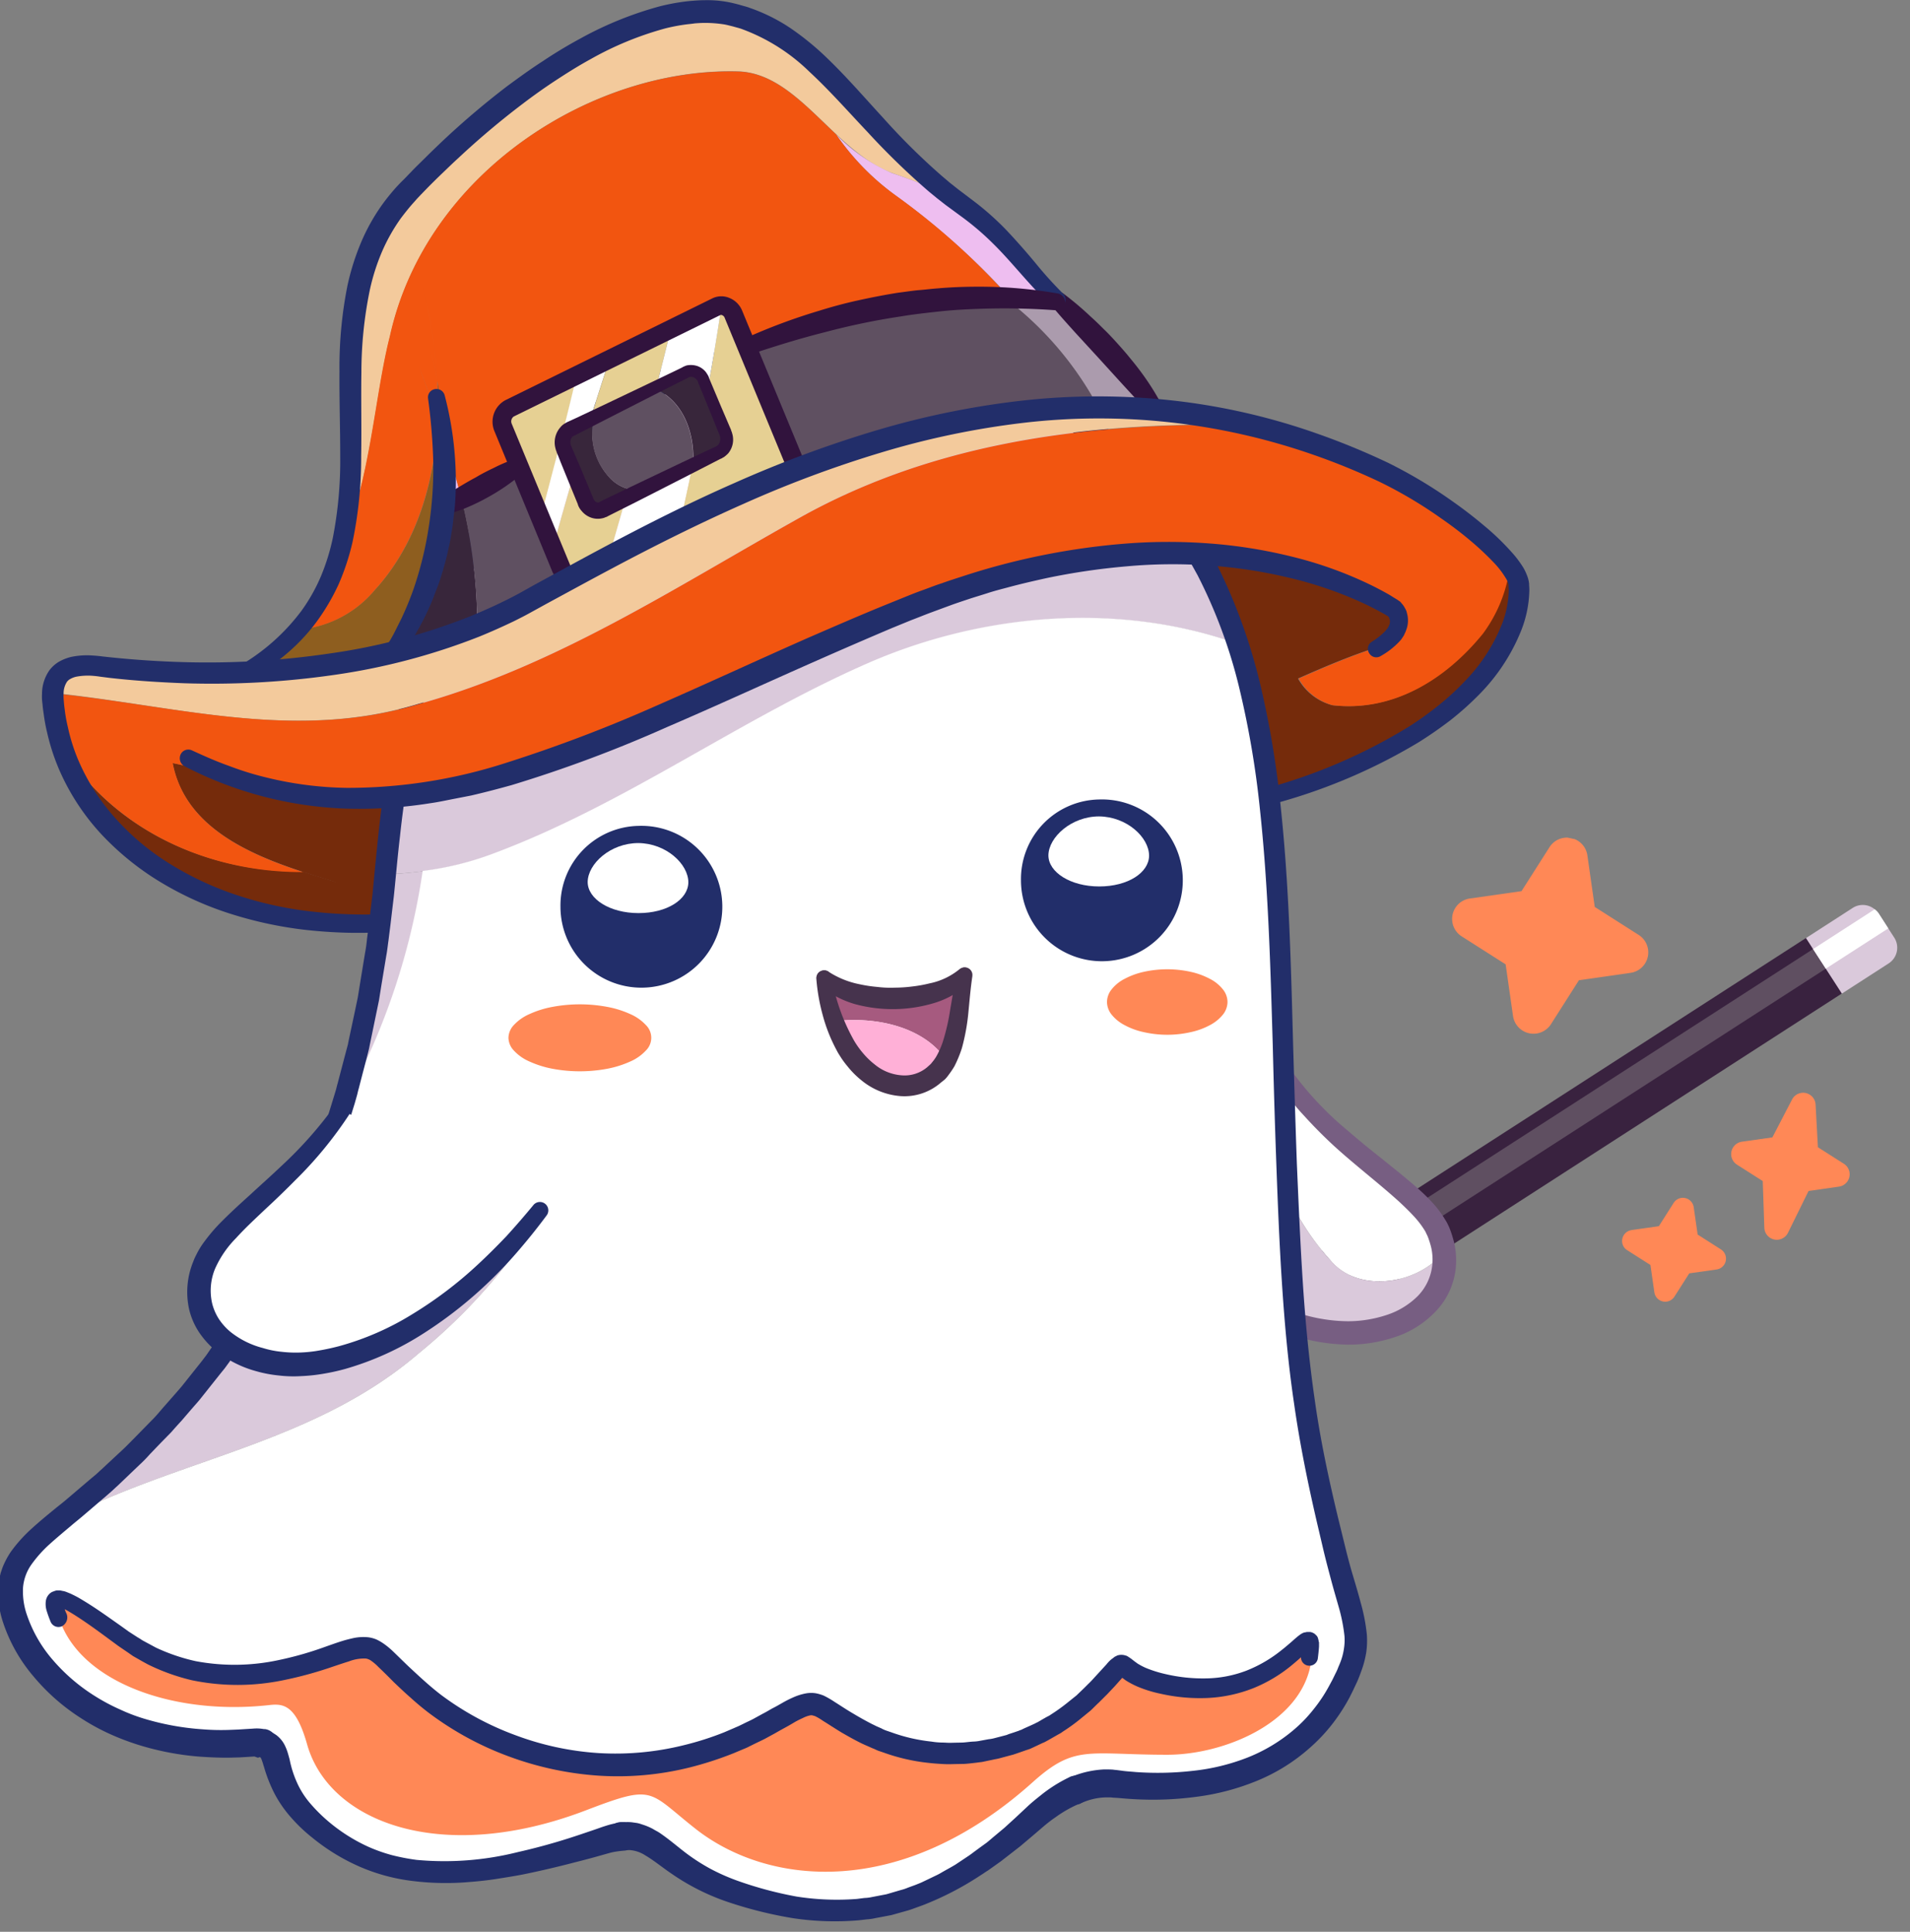 <svg xmlns="http://www.w3.org/2000/svg" width="135" height="136.553" viewBox="0 0 135 136.553">
    <rect x="0" y="0" width="135" height="136.553" fill="#808080" stroke="none"/>
    <defs>
        <clipPath id="iek5km2kma">
            <path data-name="Path 4" d="M206 155h44.755v31.532H206zm0 0" transform="translate(-206 -155)"/>
        </clipPath>
        <clipPath id="y14o6jqw0b">
            <path data-name="Path 3" d="m210.871 144.586 44 9.5-9.5 44-44-9.5zm0 0" transform="translate(-201.375 -144.586)"/>
        </clipPath>
        <clipPath id="ickfykm58c">
            <path data-name="Path 8" d="M206 156h43.738v29.5H206zm0 0" transform="translate(-206 -156)"/>
        </clipPath>
        <clipPath id="coiqqpyhqd">
            <path data-name="Path 12" d="M202 153h52.892v36.618H202zm0 0" transform="translate(-202 -153)"/>
        </clipPath>
        <clipPath id="9d5p5kmkze">
            <path data-name="Path 16" d="M202 153h51.875v35.6H202zm0 0" transform="translate(-202 -153)"/>
        </clipPath>
        <clipPath id="lvk03eyu3f">
            <path data-name="Path 20" d="M222 148h28.48v34.583H222zm0 0" transform="translate(-222 -148)"/>
        </clipPath>
        <clipPath id="ff3qco4j6g">
            <path data-name="Path 32" d="M163 213h35.6v12.039H163zm0 0" transform="translate(-163 -213)"/>
        </clipPath>
        <clipPath id="iiccay6ith">
            <path data-name="Path 35" d="M121.277 113h59.73v101.715h-59.73zm0 0" transform="translate(-121.277 -113)"/>
        </clipPath>
        <clipPath id="nc3ugtjmui">
            <path data-name="Path 72" d="M137 90.586h60.012v48.227H137zm0 0" transform="translate(-137 -90.586)" style="fill:#222e6a"/>
        </clipPath>
        <clipPath id="4q8wntf1qj">
            <path data-name="Path 78" d="M124 118h105.343v38.652H124zm0 0" transform="translate(-124 -118)"/>
        </clipPath>
    </defs>
    <g data-name="Happy ghost">
        <g data-name="Group 108">
            <g data-name="Group 3" transform="translate(86.176 65.519)" style="clip-path:url(#iek5km2kma)">
                <g data-name="Group 2" transform="translate(-4.704 -10.593)" style="clip-path:url(#y14o6jqw0b)">
                    <g data-name="Group 1" style="clip-path:url(#y14o6jqw0b)">
                        <path data-name="Path 1" d="m206.1 182.454 41.341-26.661c.612-.4 3.147 3.533 2.531 3.925l-41.337 26.665c-.617.398-3.148-3.535-2.535-3.929zm0 0" transform="translate(-201.296 -144.394)" style="fill:#39223f"/>
                    </g>
                </g>
            </g>
            <g data-name="Group 6" transform="translate(86.176 66.536)" style="clip-path:url(#ickfykm58c)">
                <g data-name="Group 5" transform="translate(-4.704 -11.61)" style="clip-path:url(#y14o6jqw0b)">
                    <g data-name="Group 4" style="clip-path:url(#y14o6jqw0b)">
                        <path data-name="Path 5" d="m247.964 156.539-41.37 26.681.894 1.39 41.373-26.685zm0 0" transform="translate(-201.285 -144.381)" style="fill:#5f4f61"/>
                    </g>
                </g>
            </g>
            <g data-name="Group 9" transform="translate(82.108 63.485)" style="clip-path:url(#coiqqpyhqd)">
                <g data-name="Group 8" transform="translate(-.636 -8.558)" style="clip-path:url(#y14o6jqw0b)">
                    <g data-name="Group 7" style="clip-path:url(#y14o6jqw0b)">
                        <path data-name="Path 9" d="m253.773 155.777-.417-.647-.679-1.057a1.218 1.218 0 0 0-.282-.291 1.313 1.313 0 0 0-1.55-.1l-3.306 2.133.5.779.9 1.386 1.137 1.761 3.306-2.134a1.318 1.318 0 0 0 .391-1.83zm-46.208 28.886-.894-1.39-.5-.779-3.473 2.241a1.4 1.4 0 0 0-.4 1.828l.684 1.057.417.648a1.319 1.319 0 0 0 1.828.393l3.477-2.237zm0 0" transform="translate(-201.363 -144.434)" style="fill:#dac9db"/>
                    </g>
                </g>
            </g>
            <g data-name="Group 12" transform="translate(82.108 63.485)" style="clip-path:url(#9d5p5kmkze)">
                <g data-name="Group 11" transform="translate(-.636 -8.558)" style="clip-path:url(#y14o6jqw0b)">
                    <g data-name="Group 10" style="clip-path:url(#y14o6jqw0b)">
                        <path data-name="Path 13" d="m248.937 157.973 4.418-2.848-.679-1.057a1.219 1.219 0 0 0-.282-.291l-4.354 2.809zm-42.267 25.294-4.522 2.916a1.412 1.412 0 0 0 .147.377l.684 1.053 4.585-2.956zm0 0" transform="translate(-201.362 -144.428)" style="fill:#fff"/>
                    </g>
                </g>
            </g>
            <g data-name="Group 15" transform="translate(102.451 58.399)" style="clip-path:url(#lvk03eyu3f)">
                <g data-name="Group 14" transform="translate(-20.979 -3.473)" style="clip-path:url(#y14o6jqw0b)">
                    <g data-name="Group 13" style="clip-path:url(#y14o6jqw0b)">
                        <path data-name="Path 17" d="m242.661 170.292 2.158-.306 1.39-2.678a.882.882 0 0 1 1.664.358l.164 3.016 1.835 1.168a.882.882 0 0 1-.349 1.617l-2.146.306-1.455 2.956a.881.881 0 0 1-1.672-.362l-.111-3.294-1.824-1.161a.884.884 0 0 1 .345-1.62M223.439 153.1l3.648-.52 1.978-3.107a1.46 1.46 0 0 1 2.678.58l.521 3.643 3.106 1.979a1.462 1.462 0 0 1-.58 2.681l-3.643.521-1.978 3.107a1.464 1.464 0 0 1-2.682-.581l-.521-3.648-3.106-1.978a1.46 1.46 0 0 1 .58-2.678m11.42 23.438 1.935-.274 1.045-1.645a.773.773 0 0 1 1.419.305l.278 1.932 1.645 1.049a.774.774 0 0 1-.305 1.419l-1.932.274-1.049 1.645a.774.774 0 0 1-1.419-.306l-.278-1.931-1.645-1.049a.759.759 0 0 1-.338-.815.773.773 0 0 1 .644-.6" transform="translate(-201.018 -144.514)" style="fill:#ff8856"/>
                    </g>
                </g>
            </g>
            <path data-name="Path 21" d="M208.531 166.59c1.072 4.3 2.423 8.467 5.53 11.852 1.939 2.234 6.032 1.665 7.954-.636.335 2.785-1.839 5.217-5.832 5.65-4.025.433-11.411-2-18.261-10.832zm0 0" transform="translate(-119.962 -89.282)" style="fill:#dac9db"/>
            <path data-name="Path 22" d="M213.882 178.463c-3.091-3.385-4.458-7.549-5.53-11.852l2.189-1.248c3.294 4.983 9.559 8.014 10.843 10.93a5.464 5.464 0 0 1 .437 1.534c-1.907 2.301-6 2.873-7.939.636zm0 0" transform="translate(-119.783 -89.303)" style="fill:#fff"/>
            <path data-name="Path 23" d="M210.244 165.707a15.868 15.868 0 0 0 1.892 2.464 33.146 33.146 0 0 0 2.17 2.186c1.505 1.366 3.127 2.6 4.577 3.917.353.331.7.664 1.02 1.013a6.412 6.412 0 0 1 .8 1.054c.047.083.083.182.13.265a2.5 2.5 0 0 1 .12.3 6.266 6.266 0 0 1 .182.616 3.856 3.856 0 0 1 .068 1.236 3.678 3.678 0 0 1-1.037 2.181 5.542 5.542 0 0 1-2.22 1.336 8.715 8.715 0 0 1-2.69.432 11.667 11.667 0 0 1-2.789-.365l-.688-.187-.684-.215-.334-.115-.334-.135-.671-.265c-.215-.083-.433-.2-.652-.3s-.433-.2-.651-.314l-.633-.35-.317-.167-.167-.083-.152-.1a29.229 29.229 0 0 1-4.7-3.516 43.505 43.505 0 0 1-4.06-4.3v-.015a.594.594 0 0 0-.934.734 39.187 39.187 0 0 0 4.025 4.617l1.136 1.05 1.188.981c.4.318.835.62 1.236.918.2.151.433.282.636.432l.652.418a20.425 20.425 0 0 0 5.73 2.5 13.491 13.491 0 0 0 3.175.432 10.322 10.322 0 0 0 3.242-.516 6.909 6.909 0 0 0 2.872-1.769 5.18 5.18 0 0 0 1.486-3.162 5.6 5.6 0 0 0-.115-1.753 8.429 8.429 0 0 0-.25-.834c-.052-.131-.1-.267-.167-.4a3.081 3.081 0 0 0-.219-.4 7.473 7.473 0 0 0-1.017-1.331 14.573 14.573 0 0 0-1.152-1.084c-.786-.684-1.574-1.3-2.356-1.935a61.933 61.933 0 0 1-2.309-1.9 23.149 23.149 0 0 1-4.009-4.247.622.622 0 0 0-1.038.682zm0 0" transform="translate(-119.971 -89.313)" style="fill:#775e82"/>
            <path data-name="Path 24" d="M217.907 133c1.37.719-.167 2.5-1.069 2.785-1.8.6-3.545 1.347-5.249 2.1a3.913 3.913 0 0 0 2.411 1.884c4.16.484 7.9-1.717 10.609-5.05a10.422 10.422 0 0 0 1.939-4.9 3.031 3.031 0 0 1 .684 1.366c.234 2.8-2.353 10.048-16.422 14.431h-.1c-2.339.5-1.807-2.249-2.339-4.764a43.729 43.729 0 0 0-3.676-10.732l1.769-.886c-.215-.015-.45-.047-.684-.063 4.088-.082 8.201 1.614 12.127 3.829zm0 0" transform="translate(-119.846 -89.924)" style="fill:#752b0b"/>
            <path data-name="Path 25" d="M148.924 146.021c-.119 1.467-.734 3.533-.568 4.931.067.6-.752 2.5-.652 3.068-.917-.1-2.138-1.748-3.06-2.03-.684-.219-1.418-.437-2.17-.684-3.909-1.284-8.356-3.235-9.205-7.7a145.018 145.018 0 0 0 15.655 2.415zm0 0" transform="translate(-121.071 -89.676)" style="fill:#752b0b"/>
            <path data-name="Path 26" d="M125.664 142.637c2.524 7.517 11.141 12.75 22.369 12.265-.167-.7-.334-1.5-.484-2.364a14.688 14.688 0 0 1-2.774-.552c-.684-.215-1.418-.433-2.17-.684-6.634.052-13.233-2.849-16.941-8.665zm0 0" transform="translate(-121.202 -89.693)" style="fill:#752b0b"/>
            <path data-name="Path 27" d="M159.367 175.145a40.059 40.059 0 0 1-8.554 9.647c-7.184 6.166-16.207 7.335-24.392 11.332-.369.186-.719.384-1.068.584.334-.266.683-.548 1.053-.85a58.964 58.964 0 0 0 10.926-11.6 8.149 8.149 0 0 0 3.79 1.315c3.944.419 11.478-1.93 18.245-10.428zm0 0" transform="translate(-121.207 -89.135)" style="fill:#dac9db"/>
            <path data-name="Path 28" d="M150.923 150.5a90.3 90.3 0 0 1-.2 1.251c-.886.115-1.772.183-2.674.234 1.021-10.632 3.643-35.647 30.761-37.082a28.57 28.57 0 0 1 26.231 13.669 33.138 33.138 0 0 1 3.206 7.1c-8.3-2.932-17.859-2.15-25.913 1.334-9.19 4-17.208 10-26.565 13.5a22.475 22.475 0 0 1-5.046 1.251c.069-.427.137-.844.2-1.257zm0 0" transform="translate(-120.818 -90.17)" style="fill:#dac9db"/>
            <path data-name="Path 29" d="M147.95 152.941c.052-.48.1-1.017.152-1.582.9-.036 1.788-.119 2.674-.234a48.585 48.585 0 0 1-5.7 16.731 81.032 81.032 0 0 0 2.874-14.915zm0 0" transform="translate(-120.869 -89.547)" style="fill:#dac9db"/>
            <path data-name="Path 30" d="M125.409 197.422c.349-.215.7-.4 1.068-.584 8.185-4 17.208-5.166 24.392-11.332a40.059 40.059 0 0 0 8.554-9.647c.119-.135.219-.266.338-.418-.119.152-.219.283-.338.418.219-.335.421-.668.636-1.017-.2.349-.417.682-.636 1.017-6.766 8.5-14.3 10.847-18.261 10.414a7.975 7.975 0 0 1-3.791-1.315 57.731 57.731 0 0 0 8-16.564c.016-.016.033-.052.048-.068-.015.016-.032.052-.048.068.016-.083.048-.167.068-.25a48.542 48.542 0 0 0 5.7-16.732 21.668 21.668 0 0 0 5.046-1.251c9.354-3.5 17.375-9.5 26.566-13.5 8.054-3.484 17.609-4.267 25.913-1.334 2.857 8.749 2.941 19.349 3.31 31.9.5 17.164 1.053 22 3.508 32 1.136 4.6 2.107 6.067 1.169 8.5-2.674 7-9.358 9-16.593 8.217-1.872-.2-3.723.548-5.98 2.634-6.85 6.333-12.865 7.831-21.054 5-5.313-1.832-5.344-4.831-9.019-3.668-8.221 2.619-14.737 3.652-20.053-.663-4.51-3.667-2.17-6.4-4.844-6.167-9.941.85-15.622-4.632-16.875-9-.833-3.107.667-4.593 3.176-6.658zm0 0" transform="translate(-121.265 -89.849)" style="fill:#fff"/>
            <g data-name="Group 16" transform="translate(42.439 124.514)" style="clip-path:url(#ff3qco4j6g)">
                <path data-name="Path 31" d="M164.629 219.257a2.287 2.287 0 0 1 1.538.365c.552.318 1.136.8 1.772 1.236a16.014 16.014 0 0 0 4.192 2.1 29.479 29.479 0 0 0 4.462 1.1 19.909 19.909 0 0 0 4.645.151l.584-.067a3.65 3.65 0 0 0 .584-.083l1.152-.219 1.12-.314c.187-.051.37-.119.552-.186l.552-.2a21.583 21.583 0 0 0 4.108-2.133c.167-.1.318-.215.485-.314l.938-.667c.151-.119.3-.235.449-.35l.9-.7.87-.735.835-.715a10.32 10.32 0 0 1 .838-.636 8.647 8.647 0 0 1 1.736-.965 1 1 0 1 0-.735-1.868c-.015.015-.052.015-.067.036a10.291 10.291 0 0 0-2.07 1.315c-.318.25-.62.5-.906.767l-.819.767-.8.73-.838.7c-.131.115-.266.23-.417.35l-.433.313-.433.318c-.151.115-.286.218-.436.317l-.9.6c-.3.183-.616.35-.934.532a4.566 4.566 0 0 1-.469.251l-.485.234-.484.231-.115.051-.12.048-.25.1-.5.182a3.111 3.111 0 0 1-.5.168l-1.021.3-1.038.2a2.784 2.784 0 0 1-.516.063l-.533.068a18.348 18.348 0 0 1-4.263-.167 26.762 26.762 0 0 1-4.176-1.117 14.432 14.432 0 0 1-1.922-.85 13.86 13.86 0 0 1-1.753-1.132c-.569-.433-1.12-.918-1.824-1.4l-.131-.083-.151-.083c-.1-.052-.2-.12-.3-.167a4.188 4.188 0 0 0-.667-.267 2.416 2.416 0 0 0-.35-.1l-.369-.052a2.819 2.819 0 0 0-.366-.015h-.369a1 1 0 1 0-.032 2h.1zm0 0" transform="translate(-162.992 -212.983)" style="fill:#222e6a"/>
            </g>
            <path data-name="Path 33" d="M139.343 212.744c.052 0 .052 0 .036-.016s-.019-.032.016.016a1.087 1.087 0 0 1 .115.266c.052.119.083.27.135.417a10.362 10.362 0 0 0 .751 1.9 8.524 8.524 0 0 0 1.188 1.7 11.089 11.089 0 0 0 1.455 1.382 14.424 14.424 0 0 0 3.373 2.067 13.365 13.365 0 0 0 3.81 1.017 19.046 19.046 0 0 0 3.895.067c.651-.052 1.283-.115 1.918-.215s1.271-.2 1.888-.318a67.946 67.946 0 0 0 3.711-.866 60.2 60.2 0 0 0 1.82-.485c.3-.083.62-.182.871-.234a7.357 7.357 0 0 1 .734-.1 1 1 0 1 0-.032-2h-.1a5.537 5.537 0 0 0-1.1.235c-.37.115-.62.215-.919.313-.588.2-1.172.4-1.756.585a43.04 43.04 0 0 1-3.56.965 21.312 21.312 0 0 1-7.168.552 15.113 15.113 0 0 1-1.736-.334 11.417 11.417 0 0 1-1.653-.584 12.083 12.083 0 0 1-2.941-1.884 11.42 11.42 0 0 1-1.22-1.232 6 6 0 0 1-.886-1.4 7.426 7.426 0 0 1-.521-1.6c-.032-.152-.083-.318-.131-.485a3.476 3.476 0 0 0-.234-.6 2.049 2.049 0 0 0-.585-.7 2.327 2.327 0 0 0-.838-.365h-.032a1 1 0 1 0-.4 1.966c.029-.046.065-.046.096-.03zm0 0" transform="translate(-120.983 -88.524)" style="fill:#222e6a"/>
            <g data-name="Group 17" transform="translate(0 22.799)" style="clip-path:url(#iiccay6ith)">
                <path data-name="Path 34" d="M179.222 113.919c-1.454.1-2.889.25-4.327.481a34.307 34.307 0 0 0-4.259.969 28.915 28.915 0 0 0-7.919 3.683 27.044 27.044 0 0 0-6.369 5.964 33.526 33.526 0 0 0-2.42 3.616 36.479 36.479 0 0 0-1.928 3.886 48.9 48.9 0 0 0-2.606 8.212 76.826 76.826 0 0 0-1.371 8.452c-.151 1.415-.282 2.833-.417 4.231l-.25 2.082-.135 1.053c-.032.35-.083.7-.146 1.033l-.338 2.066-.167 1.033-.215 1.032-.437 2.051-.048.25-.2.751-.266 1.013-.267 1.017c-.051.167-.083.334-.134.5l-.152.5-.615 2c-.052.167-.1.334-.152.5l-.182.484-.37.982-.365.986c-.068.167-.119.33-.187.481l-.2.484-.819 1.915c-.135.317-.286.636-.453.95l-.469.934-.465.933c-.067.152-.167.318-.25.466l-.25.453-1.021 1.832-1.121 1.768-.282.449-.135.215-.151.219-1.2 1.7-.3.433-.317.417-1.3 1.633c-.1.131-.218.266-.334.4l-.349.4-.688.782c-.235.267-.45.532-.684.783l-1.47 1.5c-.25.25-.485.5-.735.731l-1.538 1.434c-.135.115-.25.235-.385.35l-.4.334-1.605 1.367c-.266.234-.548.449-.819.667-.548.449-1.1.9-1.653 1.4a10.3 10.3 0 0 0-1.553 1.716 5.9 5.9 0 0 0-.585 1.117l-.1.3c-.036.1-.052.2-.083.314l-.068.317c-.015.1-.015.215-.036.318a6.731 6.731 0 0 0 .271 2.416 11.368 11.368 0 0 0 2.205 4 14.585 14.585 0 0 0 3.373 2.968 15.442 15.442 0 0 0 1.971 1.085 17.723 17.723 0 0 0 2.089.8 19.712 19.712 0 0 0 4.379.834c.735.048 1.486.083 2.221.064l.552-.016.552-.032.516-.033a1.494 1.494 0 0 1 .3.016 1 1 0 1 0 .417-1.951h-.083a2.834 2.834 0 0 0-.77-.032l-.533.032-.5.032-.5.02a16.263 16.263 0 0 1-2.019-.036 18.7 18.7 0 0 1-3.961-.7 12.586 12.586 0 0 1-1.872-.7 13.728 13.728 0 0 1-1.756-.934 13 13 0 0 1-3-2.567 9.516 9.516 0 0 1-1.891-3.365 5.043 5.043 0 0 1-.215-1.769 3.294 3.294 0 0 1 .569-1.581 8.921 8.921 0 0 1 1.267-1.434c.5-.45 1.036-.9 1.574-1.352.265-.23.548-.449.818-.682l1.638-1.4.4-.35c.131-.115.266-.25.4-.366l1.553-1.485a9.933 9.933 0 0 0 .751-.767l.752-.783.751-.767c.234-.267.469-.532.719-.8l.7-.815.35-.4c.119-.135.235-.266.35-.417l1.339-1.685.334-.413.318-.437.615-.882.62-.882.151-.219.152-.23.282-.454 1.136-1.816 1.037-1.883.265-.465a4.845 4.845 0 0 0 .251-.485l.937-1.931c.152-.318.318-.636.45-.97l.834-1.982.219-.5c.067-.167.119-.33.183-.5l.369-1 .365-1 .187-.5c.048-.163.1-.33.167-.517l.636-2.046.147-.517c.051-.167.083-.353.134-.52l.267-1.033.271-1.033.131-.516.067-.267.052-.266.433-2.1.218-1.053.167-1.05.35-2.114c.068-.353.1-.7.152-1.053l.134-1.065.251-2.118c.146-1.414.265-2.817.432-4.215a72.214 72.214 0 0 1 1.371-8.264c.317-1.352.667-2.7 1.1-4.033s.922-2.618 1.455-3.9a35.42 35.42 0 0 1 1.872-3.7 29.809 29.809 0 0 1 2.324-3.4 25.519 25.519 0 0 1 6.015-5.53 27.078 27.078 0 0 1 7.466-3.349 35.535 35.535 0 0 1 8.152-1.252 1 1 0 1 0-.1-2zm0 0" transform="translate(-121.279 -112.985)" style="fill:#222e6a"/>
            </g>
            <path data-name="Path 36" d="M196.706 217.656a4.481 4.481 0 0 1 1.688-.417h.433c.067 0 .151.02.219.02l.265.015c.366.033.735.064 1.085.083a22.981 22.981 0 0 0 4.394-.151 16.847 16.847 0 0 0 4.311-1.117 13.053 13.053 0 0 0 3.827-2.384 12.1 12.1 0 0 0 1.553-1.649 13.126 13.126 0 0 0 1.221-1.883l.25-.5.234-.5c.083-.167.152-.349.219-.516l.1-.266.1-.282a6.742 6.742 0 0 0 .287-1.185 5.988 5.988 0 0 0 .032-1.215 13 13 0 0 0-.433-2.233c-.183-.7-.386-1.367-.584-2.034s-.369-1.331-.536-2.015l-.5-2.034c-.651-2.717-1.235-5.451-1.62-8.2-.4-2.749-.668-5.531-.85-8.333s-.3-5.6-.421-8.4c-.1-2.8-.183-5.615-.266-8.431-.152-5.619-.282-11.265-.886-16.9a65.624 65.624 0 0 0-1.4-8.415 39.521 39.521 0 0 0-2.857-8.118l-.234-.48-.5-.969c-.083-.147-.183-.314-.266-.465l-.271-.469c-.083-.147-.2-.3-.282-.45l-.584-.913-.3-.453-.334-.433-.652-.867c-.119-.151-.219-.3-.334-.433l-.354-.417-.715-.815-.186-.2a2.073 2.073 0 0 1-.183-.2l-.385-.381-.767-.767c-.267-.25-.552-.485-.819-.719s-.552-.481-.818-.715l-.871-.652-.432-.334-.219-.167a2.653 2.653 0 0 0-.235-.146l-.917-.6-.453-.3c-.148-.1-.314-.183-.465-.267a30 30 0 0 0-8.054-3.25 31.4 31.4 0 0 0-8.654-.831.993.993 0 1 0 .083 1.983h.015a28.367 28.367 0 0 1 15.722 3.6 4.466 4.466 0 0 1 .45.25l.437.282.866.548c.067.052.152.083.219.135l.2.151.417.3.819.616c.266.219.517.449.783.667.25.219.52.433.77.667l.735.715.365.366.187.186.167.2.684.767.334.381c.119.134.219.265.318.4l.619.815.317.4.283.433.568.85c.1.152.2.283.283.433l.27.449c.083.152.183.3.266.454l.5.9.235.468a35.818 35.818 0 0 1 2.773 7.764 64.591 64.591 0 0 1 1.387 8.217c.6 5.551.751 11.165.917 16.783.067 2.813.151 5.615.254 8.431s.215 5.635.4 8.447.437 5.65.854 8.452c.4 2.817.969 5.6 1.605 8.348l.485 2.066c.167.7.35 1.382.532 2.066s.385 1.367.569 2.019a12.19 12.19 0 0 1 .369 1.914 3.835 3.835 0 0 1-.036.887 4.337 4.337 0 0 1-.215.866l-.083.215-.1.235a3.687 3.687 0 0 1-.2.449l-.219.449-.234.433a10.688 10.688 0 0 1-1.084 1.634 10.023 10.023 0 0 1-1.355 1.418 11.687 11.687 0 0 1-3.342 2.015 14.881 14.881 0 0 1-3.858.934 21.822 21.822 0 0 1-4.044.083c-.334-.033-.684-.048-1.017-.1l-.25-.032c-.1-.016-.2-.016-.318-.036-.2-.016-.417-.016-.619-.016a6.86 6.86 0 0 0-2.4.552.992.992 0 0 0-.537 1.315.942.942 0 0 0 1.288.532zm0 0" transform="translate(-120.316 -90.186)" style="fill:#222e6a"/>
            <path data-name="Path 37" d="M213.808 205.77c.484-4.065-1.621 3.568-9.942 1.951-4.661-.918-2.122-2.766-5.046.318a13.806 13.806 0 0 1-16.123 3.246c-4.514-2.249-3.128-3.1-6.834-.965a21.321 21.321 0 0 1-24.762-1.951c-3.91-3.414-2.924-3.9-6.683-2.6-3.743 1.3-9.223 2.515-14.486-1.3-3.576-2.6-5.4-4.184-4.562-1.467 1.386 4.518 8.018 6.982 14.92 6.2.954-.1 1.84 0 2.622 2.766 1.554 5.567 9.575 8.566 19.736 4.669 4.879-1.867 4.327-1.351 7.767 1.351 5.13 4 14.5 5 23.792-3.333 2.991-2.686 3.894-1.936 9.508-1.936 3.925 0 9.372-2.181 10.139-6.4" transform="translate(-121.21 -88.682)" style="fill:#ff8856"/>
            <path data-name="Path 38" d="M125.936 202.778a2.661 2.661 0 0 1-.219-.632.365.365 0 0 1-.015-.119v-.033a.182.182 0 0 1-.016.068.327.327 0 0 1-.036.048c-.016.019-.032.052-.048.067a.292.292 0 0 1-.135.083c-.015 0-.036.016-.052.016h-.015a.517.517 0 0 1 .119.036c.083.032.183.083.282.131.2.1.418.234.636.369.85.533 1.689 1.148 2.524 1.765l.636.468.684.466c.115.083.219.151.334.234l.35.2c.234.135.469.267.719.4a14.573 14.573 0 0 0 3.106 1.116 15.911 15.911 0 0 0 6.517-.015 26.938 26.938 0 0 0 3.11-.834c.5-.168.986-.335 1.47-.485a2.959 2.959 0 0 1 1.2-.2.906.906 0 0 1 .386.167 3.505 3.505 0 0 1 .5.433c.354.334.735.715 1.1 1.084.385.365.767.731 1.169 1.08.385.35.818.716 1.255 1.05a22.059 22.059 0 0 0 5.678 3.1 22.7 22.7 0 0 0 6.334 1.363 21.02 21.02 0 0 0 6.464-.58 24.512 24.512 0 0 0 3.091-1l.755-.318a3.07 3.07 0 0 0 .366-.167l.369-.183c.234-.115.485-.23.719-.349l.7-.381c.235-.135.469-.267.688-.386s.45-.25.668-.381.432-.235.651-.334a1.941 1.941 0 0 1 .517-.183.366.366 0 0 1 .135 0c.032 0 .1.032.182.048a3.688 3.688 0 0 1 .569.334c.433.266.886.568 1.355.85.465.267.934.532 1.419.767l.182.083.187.083.381.167c.135.048.25.115.385.167l.385.131a13.484 13.484 0 0 0 3.222.734c.27.033.552.052.818.068a7.449 7.449 0 0 0 .839.016l.834-.016c.267-.016.552-.052.819-.083.134-.016.265-.036.417-.052l.8-.167c.135-.032.266-.048.4-.083l.8-.215.2-.052.2-.067.381-.131.386-.135c.067-.015.135-.048.2-.063l.183-.083.751-.354a1.149 1.149 0 0 0 .183-.083l.186-.1.7-.4.182-.1c.052-.032.12-.079.168-.115a13.081 13.081 0 0 0 1.322-.965l.632-.517c.2-.183.386-.385.589-.569l.282-.282c.1-.1.2-.2.286-.283l.543-.575.52-.584c.083-.083.167-.183.215-.234l.016-.016-.016.016a.051.051 0 0 0-.032.015c-.016 0-.016 0-.036.02a.254.254 0 0 1-.115.015h-.135a.754.754 0 0 1-.083-.015c-.068-.036-.048-.036-.016 0l.152.115c.115.083.234.183.365.266a6.176 6.176 0 0 0 .8.417 8.83 8.83 0 0 0 1.621.5 12.606 12.606 0 0 0 3.294.3 10.048 10.048 0 0 0 3.274-.7 10.4 10.4 0 0 0 2.841-1.733c.215-.182.417-.349.6-.532l.286-.266a2.673 2.673 0 0 1 .25-.219c.032-.032.063-.047.048-.032h-.049a.062.062 0 0 0-.052.016h-.083a.217.217 0 0 1-.1-.016l-.119-.052c-.032-.032-.063-.032-.083-.067-.015-.016-.048-.064-.063-.064-.02-.019-.02-.036-.036-.051l-.016-.033a.058.058 0 0 0-.016-.036v.135c0 .215-.036.465-.051.715a.591.591 0 0 0 .536.652.6.6 0 0 0 .651-.517c.033-.266.064-.536.084-.834v-.266a.122.122 0 0 0-.02-.083l-.016-.1c0-.036-.032-.083-.032-.134a.271.271 0 0 0-.036-.084.4.4 0 0 0-.048-.083l-.1-.1a.493.493 0 0 0-.134-.1.734.734 0 0 0-.167-.067.481.481 0 0 0-.152-.016h-.135c-.032 0-.063.016-.1.016a.157.157 0 0 1-.083.015l-.068.02a1.2 1.2 0 0 0-.282.163c-.135.1-.235.187-.35.286l-.3.266c-.2.167-.386.334-.584.485a9.472 9.472 0 0 1-2.523 1.482 8.288 8.288 0 0 1-2.841.548 11.631 11.631 0 0 1-2.924-.314 8.568 8.568 0 0 1-1.371-.437 4.627 4.627 0 0 1-.584-.313c-.083-.068-.167-.119-.266-.2l-.167-.131-.052-.033-.067-.051-.033-.016-.051-.036-.052-.032c-.016-.016-.032-.016-.064-.033-.067-.019-.119-.036-.186-.051a1.015 1.015 0 0 0-.231-.016.931.931 0 0 0-.2.032c-.032.016-.067.016-.083.036l-.135.064-.048.036-.083.067c-.051.033-.083.064-.135.1a2.482 2.482 0 0 0-.317.334l-.532.581-.521.568-.131.135-.135.131-.267.267-.536.516-.584.469a12.715 12.715 0 0 1-1.2.867l-.151.1-.167.083-.318.182-.313.183-.171.083c-.048.036-.116.052-.167.083l-.668.3-.167.083a.829.829 0 0 0-.167.063l-.35.12-.353.115-.167.067-.183.048-.719.187a2.436 2.436 0 0 1-.365.063l-.37.068-.365.067a2.825 2.825 0 0 1-.369.032c-.25.016-.485.052-.735.068l-.735.015c-.25.016-.484-.015-.734-.015a5.132 5.132 0 0 1-.735-.068 11.968 11.968 0 0 1-2.856-.663l-.35-.119a2.217 2.217 0 0 1-.334-.152l-.334-.146-.168-.083-.171-.083a22.73 22.73 0 0 1-1.318-.735c-.433-.25-.85-.532-1.3-.815a6.5 6.5 0 0 0-.782-.453 2.871 2.871 0 0 0-.569-.167 2.145 2.145 0 0 0-.636 0 4 4 0 0 0-.969.3 8.091 8.091 0 0 0-.751.381c-.235.135-.469.27-.7.385-.234.131-.449.265-.683.381l-.672.369c-.215.115-.449.215-.682.334l-.335.163c-.115.052-.234.1-.349.152l-.7.3a21.107 21.107 0 0 1-2.872.913 19.991 19.991 0 0 1-5.968.552 20.423 20.423 0 0 1-5.865-1.251 20.666 20.666 0 0 1-5.276-2.849c-.787-.6-1.538-1.3-2.289-2-.37-.35-.739-.719-1.136-1.1a5.544 5.544 0 0 0-.7-.569 3.362 3.362 0 0 0-.469-.265 2.257 2.257 0 0 0-.568-.152 3.409 3.409 0 0 0-1.033.052c-.3.067-.569.135-.838.219-.517.163-1.017.349-1.5.517a23.512 23.512 0 0 1-2.924.814 14.776 14.776 0 0 1-5.916.083 13.457 13.457 0 0 1-2.789-.949c-.219-.116-.433-.235-.652-.35l-.334-.183c-.1-.067-.2-.134-.318-.2l-.619-.4-.632-.453c-.854-.6-1.7-1.215-2.643-1.78a7.084 7.084 0 0 0-.734-.4c-.135-.068-.266-.116-.433-.183a1.275 1.275 0 0 0-.266-.067l-.067-.016-.083-.016h-.2a.282.282 0 0 0-.115.016 2.07 2.07 0 0 0-.151.052.718.718 0 0 0-.3.182.885.885 0 0 0-.25.533 1.629 1.629 0 0 0 .051.615 8.491 8.491 0 0 0 .3.835.6.6 0 0 0 .787.3.7.7 0 0 0 .34-.867zm0 0" transform="translate(-121.223 -88.69)" style="fill:#222e6a"/>
            <path data-name="Path 39" d="M197.738 146.145a5.719 5.719 0 1 1-5.515 5.717 5.624 5.624 0 0 1 5.515-5.717zm0 0" transform="translate(-120.06 -89.633)" style="fill:#222e6a"/>
            <path data-name="Path 40" d="M165.738 147.98a5.72 5.72 0 1 1-5.515 5.714 5.626 5.626 0 0 1 5.515-5.714zm0 0" transform="translate(-120.609 -89.601)" style="fill:#222e6a"/>
            <path data-name="Path 41" d="M162.113 151.925c0 1.2 1.569 2.2 3.593 2.2s3.508-.969 3.523-2.17c0-1.3-1.569-2.766-3.54-2.781-1.955.002-3.56 1.452-3.576 2.751zm0 0" transform="translate(-120.576 -89.581)" style="fill:#fff"/>
            <path data-name="Path 42" d="M194.129 150.073c0 1.2 1.569 2.2 3.592 2.2s3.508-.969 3.524-2.169c0-1.3-1.569-2.766-3.54-2.782-1.955.002-3.56 1.469-3.576 2.751zm0 0" transform="translate(-120.027 -89.613)" style="fill:#fff"/>
            <path data-name="Path 43" d="M179.242 161.619a14.676 14.676 0 0 1-.719-3.068c2.424 2.118 8.237 1.8 9.958-.235-.4 1.685-.385 4.268-1.319 6.015-1.605-2.363-5.046-3.083-7.92-2.712zm0 0" transform="translate(-120.295 -89.424)" style="fill:#a65a7f"/>
            <path data-name="Path 44" d="M187.15 164.277a3.558 3.558 0 0 1-.9 1.137c-1.772 1.466-5.332.93-7.017-3.85 2.867-.37 6.311.349 7.917 2.713zm0 0" transform="translate(-120.283 -89.37)" style="fill:#ffb0d7"/>
            <path data-name="Path 45" d="M187.973 158.21c-.235.867-.354 1.717-.5 2.531a14.882 14.882 0 0 1-.537 2.353 5.9 5.9 0 0 1-.453 1.017 3.088 3.088 0 0 1-.3.417 1.052 1.052 0 0 1-.167.183l-.187.167a2.475 2.475 0 0 1-1.8.565 3.366 3.366 0 0 1-1.9-.767 5.363 5.363 0 0 1-.8-.767 6.207 6.207 0 0 1-.668-.934 13.916 13.916 0 0 1-1.589-4.514.525.525 0 0 0-.632-.417.543.543 0 0 0-.437.569 13.842 13.842 0 0 0 .453 2.583 11.475 11.475 0 0 0 .986 2.483c.1.2.235.4.35.58a6.542 6.542 0 0 0 .417.552 6.26 6.26 0 0 0 1 1 4.929 4.929 0 0 0 2.722 1.1 3.916 3.916 0 0 0 2.872-.95l.287-.23a2.321 2.321 0 0 0 .25-.3 6.923 6.923 0 0 0 .417-.616 8.509 8.509 0 0 0 .536-1.3 14.689 14.689 0 0 0 .465-2.6c.083-.849.152-1.68.271-2.463v-.02a.538.538 0 0 0-1.053-.215zm0 0" transform="translate(-120.304 -89.433)" style="fill:#46334d"/>
            <path data-name="Path 46" d="M178.183 158.96a5.266 5.266 0 0 0 1.2.9 6.869 6.869 0 0 0 1.355.552 10.19 10.19 0 0 0 5.663-.1 6.262 6.262 0 0 0 1.339-.6 3.737 3.737 0 0 0 1.152-1.033.549.549 0 0 0-.115-.747.532.532 0 0 0-.671.032l-.033.016a4.846 4.846 0 0 1-2.07.965 9.68 9.68 0 0 1-1.22.219 9.955 9.955 0 0 1-1.24.083 7.543 7.543 0 0 1-1.236-.052 9.471 9.471 0 0 1-1.22-.183 6.254 6.254 0 0 1-2.205-.882l-.015-.016a.555.555 0 0 0-.752.131.592.592 0 0 0 .068.715zm0 0" transform="translate(-120.303 -89.433)" style="fill:#46334d"/>
            <path data-name="Path 47" d="M150.819 139.846c9.69-2.7 18.015-8.181 26.752-13.08 9.107-5.134 19.262-6.636 29.354-6.651 1.088.015 2.205.052 3.31.135a46.22 46.22 0 0 0-7.637-1.268h-.067a46.881 46.881 0 0 0-8.821.152c-13.549 1.446-25.58 8.149-35.171 13.413a32.427 32.427 0 0 1-3.076 1.482c-.949.4-1.9.767-2.872 1.1-1.2.4-2.4.752-3.608 1.033a53.666 53.666 0 0 1-10.358 1.4 62.215 62.215 0 0 1-10.327-.413c-2.391-.3-3.31.449-3.358 1.931 8.822.92 17.09 3.448 25.879.766zm0 0" transform="translate(-121.214 -90.101)" style="fill:#f3ca9c"/>
            <path data-name="Path 48" d="M223.977 127.6a56.956 56.956 0 0 1 2.169 2.816 4.757 4.757 0 0 0 .083-.552 14.278 14.278 0 0 0-2.252-2.264zm0 0" transform="translate(-119.515 -89.951)" style="fill:#b777ba"/>
            <path data-name="Path 49" d="M218.507 123.16a47.771 47.771 0 0 0-8.256-2.916 54.492 54.492 0 0 0-3.306-.135c-10.113.037-20.268 1.519-29.359 6.651-8.753 4.9-17.077 10.382-26.748 13.081-8.788 2.666-17.044.135-25.85-.751 0 .167 0 .353.016.536a14.521 14.521 0 0 0 .7 3.417c3.712 5.813 10.311 8.714 16.926 8.681-3.91-1.283-8.356-3.233-9.206-7.7 4.593.95 9.107 2.432 13.8 2.818 0-.1.015-.2.015-.3a32.941 32.941 0 0 0 4.8-.5 37.545 37.545 0 0 0 2.272-.465 27.1 27.1 0 0 0 1.1-.266 82.82 82.82 0 0 0 11.312-4.017c.215-.083.433-.183.668-.283 5.6-2.4 11.51-5.249 17.959-7.85a52.06 52.06 0 0 1 15.941-3.866c.917-.068 1.824-.083 2.689-.1 1.121 0 2.19.052 3.211.135 4.092-.1 8.2 1.613 12.13 3.831 1.367.719-.167 2.5-1.072 2.785-1.8.6-3.541 1.347-5.245 2.1a3.918 3.918 0 0 0 2.409 1.884c4.159.484 7.9-1.717 10.608-5.05a10.142 10.142 0 0 0 1.856-4.346 53.813 53.813 0 0 0-2.174-2.818 35.125 35.125 0 0 0-7.196-4.556zm0 0" transform="translate(-121.213 -90.079)" style="fill:#f25510"/>
            <path data-name="Path 50" d="M163.614 123.755a4.554 4.554 0 0 1-.986-4.185l-1.721.85a1.071 1.071 0 0 0-.453 1.367l.135.314 1.418 3.433a.9.9 0 0 0 1.236.536l2.71-1.336a2.753 2.753 0 0 1-2.339-.979zm0 0" transform="translate(-120.606 -90.089)" style="fill:#38263b"/>
            <path data-name="Path 51" d="m166.736 117.555-4.16 2.05a4.53 4.53 0 0 0 .986 4.185 2.789 2.789 0 0 0 2.336.981l3.643-1.783c.167-2.283-.735-4.635-2.805-5.433zm0 0" transform="translate(-120.57 -90.123)" style="fill:#5f5061"/>
            <path data-name="Path 52" d="m171.774 120.742-1.486-3.583-.068-.183a.912.912 0 0 0-1.236-.533l-2.3 1.133c2.07.8 2.956 3.15 2.805 5.432l1.823-.9a1.1 1.1 0 0 0 .462-1.366zm0 0" transform="translate(-120.498 -90.144)" style="fill:#38263b"/>
            <path data-name="Path 53" d="M156.7 119a1.066 1.066 0 0 0-.449 1.367l1.117 2.7-.116.052c-.083.048-.167.1-.25.146l1.8 3.85a384.61 384.61 0 0 0 2.674-10.465zm0 0" transform="translate(-120.679 -90.139)" style="fill:#e6d093"/>
            <path data-name="Path 54" d="m161.2 123.62-.6-1.449-.134-.314a1.065 1.065 0 0 1 .449-1.367l1.438-.7c.453-1.419.9-2.837 1.371-4.252l-2.325 1.148c-.834 3.5-1.736 7-2.67 10.466.3.652.6 1.3.918 1.951a279.78 279.78 0 0 1 1.553-5.483zm0 0" transform="translate(-120.635 -90.158)" style="fill:#fff"/>
            <path data-name="Path 55" d="M163.658 129.384c.4-1.382.8-2.766 1.2-4.167l-1.605.786a.9.9 0 0 1-1.236-.536l-.818-1.983a312.854 312.854 0 0 0-1.554 5.483c.318.684.652 1.367.97 2.066.973-.548 2.009-1.1 3.043-1.649zm0 0" transform="translate(-120.619 -90.022)" style="fill:#e6d093"/>
            <path data-name="Path 56" d="m167.991 113.441-4.312 2.118a329.756 329.756 0 0 0-1.37 4.248l4.665-2.28c.349-1.352.682-2.719 1.017-4.086zm0 0" transform="translate(-120.573 -90.194)" style="fill:#e6d093"/>
            <path data-name="Path 57" d="M164.793 125.227c-.4 1.386-.8 2.785-1.2 4.167a181.535 181.535 0 0 1 5.082-2.6c.282-1.283.569-2.583.834-3.886zm0 0" transform="translate(-120.551 -90.031)" style="fill:#fff"/>
            <path data-name="Path 58" d="M173.33 114.7a.742.742 0 0 1-.083.037l-.954-2.286a.945.945 0 0 0-.834-.615c-.052.334-.1.667-.151 1-.25 1.649-.533 3.3-.835 4.931l1.252 3.051a1.068 1.068 0 0 1-.45 1.367l-1.855.913c-.265 1.3-.552 2.6-.834 3.886 2.789-1.366 5.7-2.666 8.721-3.817-1.407-2.781-2.789-5.582-3.977-8.467zm0 0" transform="translate(-120.465 -90.221)" style="fill:#e6d093"/>
            <path data-name="Path 59" d="M171.487 111.836a.859.859 0 0 0-.4.083l-3.175 1.565a335.801 335.801 0 0 1-1.017 4.069l2.085-1.017a.9.9 0 0 1 1.236.532l.068.183.218.533c.3-1.634.585-3.282.835-4.931.052-.353.099-.683.15-1.017zm0 0" transform="translate(-120.494 -90.221)" style="fill:#fff"/>
            <path data-name="Path 60" d="M191.4 111.277a46.049 46.049 0 0 0-18.146 3.418c1.188 2.9 2.574 5.686 3.977 8.467a62.934 62.934 0 0 1 15.67-3.9 49.907 49.907 0 0 1 5.1-.286 23.718 23.718 0 0 0-6.601-7.699zm0 0" transform="translate(-120.385 -90.231)" style="fill:#5f5061"/>
            <path data-name="Path 61" d="M197.689 118.978c1.236 0 2.472.036 3.727.134l.016-.432a52.535 52.535 0 0 0-6.568-7.251l-.1.135a40.43 40.43 0 0 0-3.675-.287 23.718 23.718 0 0 1 6.6 7.701zm0 0" transform="translate(-120.079 -90.231)" style="fill:#ab9bad"/>
            <path data-name="Path 62" d="M153.421 125.188c-.45.234-.886.432-1.288.6h-.015a20.138 20.138 0 0 1-3.524 10.236v.032c1.2-.282 2.408-.632 3.608-1.033a36.394 36.394 0 0 0 2.339-.866 37.305 37.305 0 0 0-1.12-8.969zm0 0" transform="translate(-120.808 -89.992)" style="fill:#38263b"/>
            <path data-name="Path 63" d="M157.015 123.156c-1.351.8-2.587 1.5-3.691 2.051a38.317 38.317 0 0 1 1.136 8.967c.183-.067.35-.151.537-.219a37.782 37.782 0 0 0 3.071-1.482c.854-.469 1.74-.949 2.643-1.449-1.236-2.615-2.456-5.234-3.696-7.868zm0 0" transform="translate(-120.727 -90.027)" style="fill:#5f5061"/>
            <path data-name="Path 64" d="M151.911 117.031c.282 5.483-.938 11-4.446 14.813a7.881 7.881 0 0 1-5.381 2.785 16.194 16.194 0 0 1-3.659 2.984 54.252 54.252 0 0 0 10.358-1.4v-.033a20.077 20.077 0 0 0 3.524-10.231h.02c.115-.052.215-.1.334-.152a50.3 50.3 0 0 0-.75-8.766zm0 0" transform="translate(-120.983 -90.132)" style="fill:#8e5e1f"/>
            <path data-name="Path 65" d="M173.2 95.622c4.144.266 6.666 5.666 10.728 7.183a40.416 40.416 0 0 1 4.326 1.765c-6.7-5.114-9.5-11.749-15.956-13.033-4.41-.882-12.564 2.149-22.5 12.516-6.532 6.8-2.841 16.715-4.728 24.849 1.987-4.283 2.289-10.335 3.373-14.582C151 102.707 162.891 95.257 173.2 95.622zm0 0" transform="translate(-120.869 -90.572)" style="fill:#f3ca9c"/>
            <path data-name="Path 66" d="M152.39 125.708c.3-.135.619-.3.953-.453a55.312 55.312 0 0 0-1.12-3.966c.134 1.466.167 2.932.167 4.419zm0 0" transform="translate(-120.746 -90.059)" style="fill:#eebef0"/>
            <path data-name="Path 67" d="M183.654 104.293a52.071 52.071 0 0 1 8.038 7.2 42.55 42.55 0 0 1 3.259.266l.1-.135c-2.137-2.015-3.492-4.383-6.718-6.7-.231-.167-.465-.334-.684-.5a35.176 35.176 0 0 0-4.327-1.765 12.344 12.344 0 0 1-3.946-2.733 17.8 17.8 0 0 0 4.278 4.367zm0 0" transform="translate(-120.28 -90.426)" style="fill:#eebef0"/>
            <path data-name="Path 68" d="M184.3 104.368a17.517 17.517 0 0 1-4.284-4.368c-2.138-2-4.125-4.267-6.766-4.434-10.323-.366-22.223 7.084-24.778 18.714-1.084 4.235-1.386 10.3-3.373 14.582a13.658 13.658 0 0 1-3.091 6.151 7.871 7.871 0 0 0 5.38-2.782c2.941-3.218 4.275-7.6 4.462-12.166a142.27 142.27 0 0 0-1.323-3.667l.186-.016-.186.016c.469 1.215.9 2.432 1.323 3.667.032-.886.032-1.768-.02-2.65-.131-.7-.282-1.419-.465-2.134l.2.183-.2-.183c.183.715.334 1.415.465 2.134a32.507 32.507 0 0 0-1.053-6.651l.2.183-.2-.183a32.288 32.288 0 0 1 1.053 6.651 41.521 41.521 0 0 1 .569 4.331 67.324 67.324 0 0 1 1.12 3.969c1.188-.6 2.491-1.351 3.941-2.2l.119-.052-1.12-2.7a1.069 1.069 0 0 1 .453-1.367l14.588-7.166a.9.9 0 0 1 1.236.537l.953 2.28a45.652 45.652 0 0 1 18.646-3.433 49.3 49.3 0 0 0-8.035-7.246zm0 0" transform="translate(-120.921 -90.501)" style="fill:#f25510"/>
            <path data-name="Path 69" d="M134.1 144.1a26.841 26.841 0 0 0 11.427 3 31.752 31.752 0 0 0 5.932-.381c.485-.067.969-.167 1.454-.265l1.455-.283c.949-.219 1.9-.469 2.856-.734a93.523 93.523 0 0 0 10.978-4.1c3.572-1.534 7.1-3.166 10.625-4.716q2.658-1.175 5.312-2.3l1.34-.548c.449-.167.886-.35 1.334-.517l1.355-.5c.45-.167.9-.314 1.351-.465s.922-.286 1.371-.433.917-.266 1.371-.386c.917-.25 1.855-.465 2.773-.667a47.289 47.289 0 0 1 5.646-.831 35.883 35.883 0 0 1 5.7-.067 33.951 33.951 0 0 1 5.635.834 27.607 27.607 0 0 1 5.359 1.816c.437.2.854.418 1.255.633l.3.167.25.151-.019-.016.019.016c.016.016.033.052.048.067a.126.126 0 0 1 .036.084c0 .032.016.047.033.083a.744.744 0 0 1-.033.365 1.025 1.025 0 0 0-.051.1l-.016.051-.036.048-.064.1a.39.39 0 0 0-.083.1 4.793 4.793 0 0 1-.969.783l-.019.016a.573.573 0 0 0-.183.814.579.579 0 0 0 .8.2 5.524 5.524 0 0 0 1.3-1c.052-.048.1-.115.152-.167l.135-.2.063-.1.052-.119a1.4 1.4 0 0 0 .1-.231 1.891 1.891 0 0 0 .1-1.068c-.015-.083-.048-.183-.063-.267a1.868 1.868 0 0 0-.12-.25 2.071 2.071 0 0 0-.151-.235c-.032-.032-.067-.083-.1-.115l-.051-.067a.312.312 0 0 0-.083-.064l-.048-.036a.055.055 0 0 0-.036-.016l-.033-.032-.083-.052-.167-.1-.317-.2a23.405 23.405 0 0 0-1.319-.7 27.917 27.917 0 0 0-5.6-2.014 34.847 34.847 0 0 0-5.865-.934 38.663 38.663 0 0 0-5.916.015 49.571 49.571 0 0 0-11.562 2.333c-.465.152-.934.3-1.4.469-.469.147-.918.334-1.387.5s-.917.35-1.37.533l-1.351.548c-1.8.734-3.593 1.518-5.364 2.285-3.544 1.565-7.068 3.2-10.608 4.748a103.03 103.03 0 0 1-10.78 4.1 36.347 36.347 0 0 1-11.209 1.748 25.206 25.206 0 0 1-5.6-.715 21.423 21.423 0 0 1-2.706-.835c-.886-.313-1.756-.7-2.626-1.1a.6.6 0 0 0-.8.287.644.644 0 0 0 .271.832zm0 0" transform="translate(-121.063 -89.94)" style="fill:#222e6a"/>
            <path data-name="Path 70" d="M194.393 111.884c.516.636 1.068 1.236 1.62 1.852l1.653 1.8 1.638 1.8 1.637 1.783v.016a.592.592 0 0 0 .854.032.576.576 0 0 0 .115-.73 18.4 18.4 0 0 0-1.4-2.118c-.25-.335-.516-.648-.786-.982-.266-.318-.548-.636-.834-.95s-.569-.619-.867-.9c-.3-.3-.588-.584-.906-.866A21.873 21.873 0 0 0 195.2 111a.59.59 0 0 0-.835.119.643.643 0 0 0 .028.765zm0 0" transform="translate(-120.025 -90.238)" style="fill:#31133d"/>
            <g data-name="Group 18" transform="translate(15.993)" style="clip-path:url(#nc3ugtjmui)">
                <path data-name="Path 71" d="M138.687 138.6a17.555 17.555 0 0 0 2.523-1.768 13.55 13.55 0 0 0 2.138-2.265 15.157 15.157 0 0 0 1.589-2.7 16.947 16.947 0 0 0 .97-2.948 28.952 28.952 0 0 0 .615-6.067c.036-2.015-.016-4 .016-5.965a28.84 28.84 0 0 1 .588-5.768 14.915 14.915 0 0 1 .85-2.7 12.779 12.779 0 0 1 1.37-2.431c.283-.37.569-.735.886-1.085l.235-.266.25-.265.517-.533c.35-.353.7-.7 1.053-1.036s.7-.679 1.069-1.013a57.671 57.671 0 0 1 4.494-3.8c.786-.6 1.574-1.164 2.391-1.7s1.638-1.053 2.488-1.518a22.963 22.963 0 0 1 5.316-2.185 13.188 13.188 0 0 1 1.386-.266c.231-.032.465-.048.684-.084.235-.016.469-.032.684-.032a8.786 8.786 0 0 1 1.34.1c.215.032.449.1.667.151.219.068.453.115.667.2a13.465 13.465 0 0 1 4.729 3c1.422 1.315 2.725 2.8 4.1 4.251a51.909 51.909 0 0 0 4.342 4.216l.585.48.6.469 1.2.882a19.219 19.219 0 0 1 2.189 1.884c1.371 1.351 2.575 2.968 4.093 4.367a.588.588 0 0 0 .838-.032.6.6 0 0 0-.019-.835 27.754 27.754 0 0 1-1.955-2.166 49.5 49.5 0 0 0-2-2.268 19.707 19.707 0 0 0-2.289-2.051l-1.188-.9-.569-.45-.552-.469A47 47 0 0 1 183.4 98.9c-1.336-1.45-2.638-2.968-4.129-4.383a19.85 19.85 0 0 0-2.42-1.951 12.538 12.538 0 0 0-2.841-1.415c-.25-.1-.52-.151-.77-.234-.267-.068-.517-.135-.783-.183a7.954 7.954 0 0 0-1.637-.135c-.271 0-.537.016-.8.036s-.537.048-.787.084a15.552 15.552 0 0 0-1.553.3 25.227 25.227 0 0 0-5.713 2.316 32.31 32.31 0 0 0-2.622 1.585c-.854.548-1.673 1.148-2.492 1.748a58.2 58.2 0 0 0-4.613 3.918c-.365.35-.734.7-1.084 1.049s-.719.7-1.069 1.065l-.517.536-.27.266-.267.283a14.856 14.856 0 0 0-1 1.231 13.859 13.859 0 0 0-1.537 2.75 17.284 17.284 0 0 0-.938 2.983 29.317 29.317 0 0 0-.569 6.084c-.015 2.018.052 4 .052 5.968a28.658 28.658 0 0 1-.517 5.78 15.053 15.053 0 0 1-.838 2.718 12.489 12.489 0 0 1-1.386 2.464 14.609 14.609 0 0 1-4.227 3.8.593.593 0 0 0-.2.815.6.6 0 0 0 .814.222zm0 0" transform="translate(-136.987 -90.586)" style="fill:#222e6a"/>
            </g>
            <path data-name="Path 73" d="m170.02 117.332.77 1.883.385.95.183.449.1.235.015.067.02.032a.13.13 0 0 1 .016.083.679.679 0 0 1-.135.569.711.711 0 0 1-.1.083c-.016.016-.036.016-.052.032l-.115.052-.469.215-1.836.866-3.679 1.753-1.836.882-.234.116-.052.036-.015.015c-.016 0-.033 0-.033.016a.206.206 0 0 1-.167-.016.325.325 0 0 1-.151-.115c-.016-.036-.052-.067-.068-.1l-.015-.033-.016-.067-.052-.115-.786-1.884-.4-.934-.2-.465-.1-.234-.019-.052-.016-.032c-.015-.016-.015-.033-.015-.068a.6.6 0 0 1 .083-.484c.015-.033.052-.048.067-.064s.032-.016.052-.036l.115-.048.454-.234 1.82-.934 3.623-1.848 1.824-.917.235-.115.047-.037.037-.015c.015-.016.032-.016.063-.016a.47.47 0 0 1 .254.016.516.516 0 0 1 .231.167.327.327 0 0 1 .083.131l.019.036.016.067zm.77-.318-.051-.115-.016-.068-.032-.083a3.111 3.111 0 0 0-.187-.3 1.333 1.333 0 0 0-.584-.417 1.465 1.465 0 0 0-.751-.052.87.87 0 0 0-.183.068l-.083.032-.052.036-.234.116-1.836.882-3.675 1.752-1.84.867-.469.215-.115.052c-.052.032-.119.067-.167.1a1.155 1.155 0 0 0-.3.266 1.618 1.618 0 0 0-.35 1.434c.016.068.033.116.048.183l.036.083.016.067.1.235.182.465.386.949.771 1.884.048.115.016.068.036.083a1.22 1.22 0 0 0 .219.334 1.513 1.513 0 0 0 .651.469 1.435 1.435 0 0 0 .834.048.812.812 0 0 0 .2-.068l.1-.032.052-.032.235-.119 1.82-.914 3.627-1.851 1.82-.934.454-.235.115-.047c.052-.037.119-.068.167-.1a2.171 2.171 0 0 0 .286-.25 1.519 1.519 0 0 0 .3-1.351c-.016-.052-.032-.116-.048-.167l-.036-.083-.016-.068-.1-.23-.2-.469-.4-.934zm0 0" transform="translate(-120.616 -90.151)" style="fill:#31133d"/>
            <path data-name="Path 74" d="M173.4 115.308c1.752-.585 3.508-1.133 5.3-1.582a48.978 48.978 0 0 1 5.38-1.117c.9-.151 1.8-.25 2.722-.35.9-.1 1.824-.151 2.741-.182a49.847 49.847 0 0 1 5.495.1.588.588 0 0 0 .636-.552.628.628 0 0 0-.484-.632 32.316 32.316 0 0 0-5.663-.484c-.953 0-1.907.036-2.856.119-.469.032-.954.1-1.423.131-.469.052-.934.119-1.418.183-.938.151-1.872.334-2.793.536s-1.836.449-2.738.731a41.372 41.372 0 0 0-5.3 1.982.591.591 0 0 0-.3.782.541.541 0 0 0 .701.335zm0 0" transform="translate(-120.396 -90.244)" style="fill:#31133d"/>
            <path data-name="Path 75" d="M152.317 126.386a8.3 8.3 0 0 0 1.47-.484 14.31 14.31 0 0 0 1.371-.667 14.784 14.784 0 0 0 2.491-1.7.6.6 0 0 0-.6-1.017 10.894 10.894 0 0 0-1.367.584c-.453.215-.886.433-1.3.684-.437.23-.854.48-1.271.73s-.819.5-1.22.783h-.016a.631.631 0 0 0-.151.85.583.583 0 0 0 .593.237zm0 0" transform="translate(-120.757 -90.039)" style="fill:#31133d"/>
            <path data-name="Path 76" d="M160.371 131.094a.7.7 0 0 0 .25-.048.68.68 0 0 0 .369-.867l-4.128-9.984a.425.425 0 0 1 .135-.517l14.586-7.164a.158.158 0 0 1 .151 0 .317.317 0 0 1 .183.2l4.227 10.231a.666.666 0 0 0 1.236-.5l-4.228-10.236a1.636 1.636 0 0 0-.953-.934 1.452 1.452 0 0 0-1.2.068l-14.57 7.168a1.732 1.732 0 0 0-.786 2.216l4.108 9.965a.66.66 0 0 0 .62.402zm0 0" transform="translate(-120.69 -90.233)" style="fill:#31133d"/>
            <g data-name="Group 19" transform="translate(2.77 27.884)" style="clip-path:url(#4q8wntf1qj)">
                <path data-name="Path 77" d="M148.011 154.743a31.996 31.996 0 0 1-2.543-.021c-.85-.032-1.7-.115-2.554-.214a25.913 25.913 0 0 1-4.979-1.133 22.234 22.234 0 0 1-4.592-2.133 17.478 17.478 0 0 1-3.878-3.2 15.012 15.012 0 0 1-2.69-4.164 12.924 12.924 0 0 1-.751-2.368 9.989 9.989 0 0 1-.219-1.216 8.134 8.134 0 0 1-.067-.615 3.328 3.328 0 0 1-.016-.552 1.5 1.5 0 0 1 .235-.815.725.725 0 0 1 .266-.219 1.508 1.508 0 0 1 .4-.147 4.522 4.522 0 0 1 1.084-.067c.2.016.385.032.6.067l.652.083c1.752.2 3.524.314 5.28.381a60.653 60.653 0 0 0 10.573-.584 45.391 45.391 0 0 0 10.295-2.714c.819-.334 1.637-.7 2.439-1.084.4-.2.8-.4 1.184-.616l1.156-.636c1.534-.83 3.056-1.664 4.593-2.479 3.075-1.638 6.182-3.187 9.341-4.585a80.5 80.5 0 0 1 9.707-3.616 58.506 58.506 0 0 1 10.092-2.1 46.011 46.011 0 0 1 20.3 2.217 47.44 47.44 0 0 1 4.764 1.935 30.839 30.839 0 0 1 4.394 2.6c.7.484 1.386 1 2.038 1.549a20.224 20.224 0 0 1 1.82 1.717 6.114 6.114 0 0 1 .7.934 1.406 1.406 0 0 1 .2.432.172.172 0 0 1 .015.083v.1c0 .083.016.183.016.286a7.047 7.047 0 0 1-.449 2.3 12.282 12.282 0 0 1-2.674 4.137 17.9 17.9 0 0 1-1.856 1.7 22.782 22.782 0 0 1-2.07 1.486 38.646 38.646 0 0 1-9.388 4.164.592.592 0 0 0-.385.751.6.6 0 0 0 .735.4 39.99 39.99 0 0 0 9.738-4.216 29.528 29.528 0 0 0 2.209-1.533 21.028 21.028 0 0 0 2.018-1.8 13.649 13.649 0 0 0 3.008-4.569 8.12 8.12 0 0 0 .569-2.8 3.194 3.194 0 0 0-.016-.386v-.1c0-.048-.016-.083-.016-.131-.015-.083-.036-.167-.051-.234a3.929 3.929 0 0 0-.334-.767 7.567 7.567 0 0 0-.871-1.148 17.942 17.942 0 0 0-1.97-1.883 31.04 31.04 0 0 0-2.122-1.634 33.428 33.428 0 0 0-4.593-2.753 50.9 50.9 0 0 0-4.915-2.03 45.856 45.856 0 0 0-10.359-2.384 48.249 48.249 0 0 0-10.624.016 59.6 59.6 0 0 0-10.394 2.134 82.87 82.87 0 0 0-9.909 3.683c-3.222 1.414-6.349 3-9.436 4.648-1.538.819-3.076 1.669-4.613 2.5l-1.137.636c-.369.2-.751.4-1.136.584-.767.381-1.537.715-2.34 1.049a43.056 43.056 0 0 1-9.905 2.63 59.1 59.1 0 0 1-10.311.62 68.785 68.785 0 0 1-5.161-.334l-.636-.068a9.126 9.126 0 0 0-.7-.067 5.411 5.411 0 0 0-1.518.1 3.39 3.39 0 0 0-.823.318 2.322 2.322 0 0 0-.715.632 2.922 2.922 0 0 0-.4.834 2.859 2.859 0 0 0-.119.819 3.606 3.606 0 0 0 .036.747c.016.235.048.454.083.684a12.131 12.131 0 0 0 .251 1.351 15.086 15.086 0 0 0 .849 2.6 16.214 16.214 0 0 0 2.976 4.55 19.65 19.65 0 0 0 4.208 3.4 23.042 23.042 0 0 0 4.9 2.216 28.109 28.109 0 0 0 5.229 1.133c.886.1 1.772.167 2.654.2.454.019.886.019 1.34.019s.87-.019 1.351-.036a.587.587 0 0 0 .568-.615.594.594 0 0 0-.615-.569zm0 0" transform="translate(-123.997 -117.998)" style="fill:#222e6a"/>
            </g>
            <path data-name="Path 79" d="M149.072 136.518c.151-.182.265-.334.4-.5l.35-.5c.115-.166.219-.35.334-.517l.3-.532a18.164 18.164 0 0 0 1.033-2.2c.134-.381.3-.748.421-1.133l.182-.584c.068-.2.1-.381.167-.58l.152-.584.131-.6c.1-.4.151-.8.219-1.184.067-.4.1-.8.151-1.2s.083-.8.1-1.2a22.251 22.251 0 0 0-.016-2.416 23.678 23.678 0 0 0-.751-4.732.6.6 0 0 0-.735-.417.583.583 0 0 0-.437.647 41.651 41.651 0 0 1 .37 4.55 27.181 27.181 0 0 1-.318 4.518 25.056 25.056 0 0 1-1.069 4.382 22.227 22.227 0 0 1-.853 2.082l-.5 1c-.083.167-.182.334-.266.485s-.2.314-.287.449l-.015.033a.577.577 0 0 0 .183.818.523.523 0 0 0 .754-.085zm0 0" transform="translate(-120.818 -90.122)" style="fill:#222e6a"/>
            <path data-name="Path 80" d="M145.218 167.738c-3.294 4.983-8.387 7.847-9.675 10.764-1.486 3.37.684 6.684 5.4 7.184 4.029.433 11.411-2 18.261-10.832" transform="translate(-121.04 -89.262)" style="fill:#fff"/>
            <path data-name="Path 81" d="M144.731 167.414a28.421 28.421 0 0 1-3.827 4.315c-.7.668-1.438 1.319-2.157 1.986-.735.664-1.47 1.331-2.189 2.067a12.088 12.088 0 0 0-1.017 1.2 5.942 5.942 0 0 0-.454.684l-.1.183-.1.2a3.32 3.32 0 0 0-.167.385 5.656 5.656 0 0 0-.3 3.381 5.065 5.065 0 0 0 .684 1.6 6.134 6.134 0 0 0 1.136 1.283 7.888 7.888 0 0 0 2.924 1.5 8.878 8.878 0 0 0 1.569.3 8.784 8.784 0 0 0 1.605.048 12.086 12.086 0 0 0 1.569-.167 15 15 0 0 0 1.522-.334 20.851 20.851 0 0 0 5.582-2.532 29.784 29.784 0 0 0 4.745-3.767q1.079-1.048 2.054-2.2a43.076 43.076 0 0 0 1.872-2.348.594.594 0 0 0-.934-.735q-.929 1.126-1.907 2.2c-.667.7-1.351 1.382-2.055 2.034a28.559 28.559 0 0 1-4.577 3.464 19.691 19.691 0 0 1-5.18 2.265c-.45.119-.9.219-1.371.3a9.442 9.442 0 0 1-1.367.151 8.7 8.7 0 0 1-1.339-.052 6.64 6.64 0 0 1-1.319-.266 6.119 6.119 0 0 1-2.3-1.148 4.177 4.177 0 0 1-.818-.918 3.672 3.672 0 0 1-.469-1.1 4.038 4.038 0 0 1 .2-2.416 7.219 7.219 0 0 1 1.49-2.185c.632-.7 1.351-1.363 2.054-2.03a64.61 64.61 0 0 0 2.138-2.067 28.038 28.038 0 0 0 3.827-4.668.6.6 0 0 0-.183-.815.684.684 0 0 0-.841.202zm0 0" transform="translate(-121.054 -89.273)" style="fill:#222e6a"/>
            <path data-name="Path 82" d="M156.609 162.747a1.349 1.349 0 0 0 .386.906 3.25 3.25 0 0 0 1.093.767 7.1 7.1 0 0 0 1.637.516 10.5 10.5 0 0 0 3.862 0 7.115 7.115 0 0 0 1.637-.516 3.245 3.245 0 0 0 1.092-.767 1.258 1.258 0 0 0 0-1.813 3.286 3.286 0 0 0-1.092-.766 6.877 6.877 0 0 0-1.637-.513 10.5 10.5 0 0 0-3.862 0 6.862 6.862 0 0 0-1.637.513 3.291 3.291 0 0 0-1.093.766 1.351 1.351 0 0 0-.386.907zm0 0" transform="translate(-120.671 -89.389)" style="fill:#ff8856"/>
            <path data-name="Path 83" d="M198.2 160.258a1.457 1.457 0 0 0 .322.886 2.888 2.888 0 0 0 .926.751 5.12 5.12 0 0 0 1.382.5 7.5 7.5 0 0 0 3.258 0 5.14 5.14 0 0 0 1.383-.5 2.911 2.911 0 0 0 .926-.751 1.455 1.455 0 0 0 .321-.886 1.438 1.438 0 0 0-.321-.886 2.8 2.8 0 0 0-.926-.752 5.32 5.32 0 0 0-1.383-.5 7.672 7.672 0 0 0-3.258 0 5.3 5.3 0 0 0-1.382.5 2.775 2.775 0 0 0-.926.752 1.439 1.439 0 0 0-.322.886zm0 0" transform="translate(-119.957 -89.43)" style="fill:#ff8856"/>
        </g>
    </g>
</svg>
